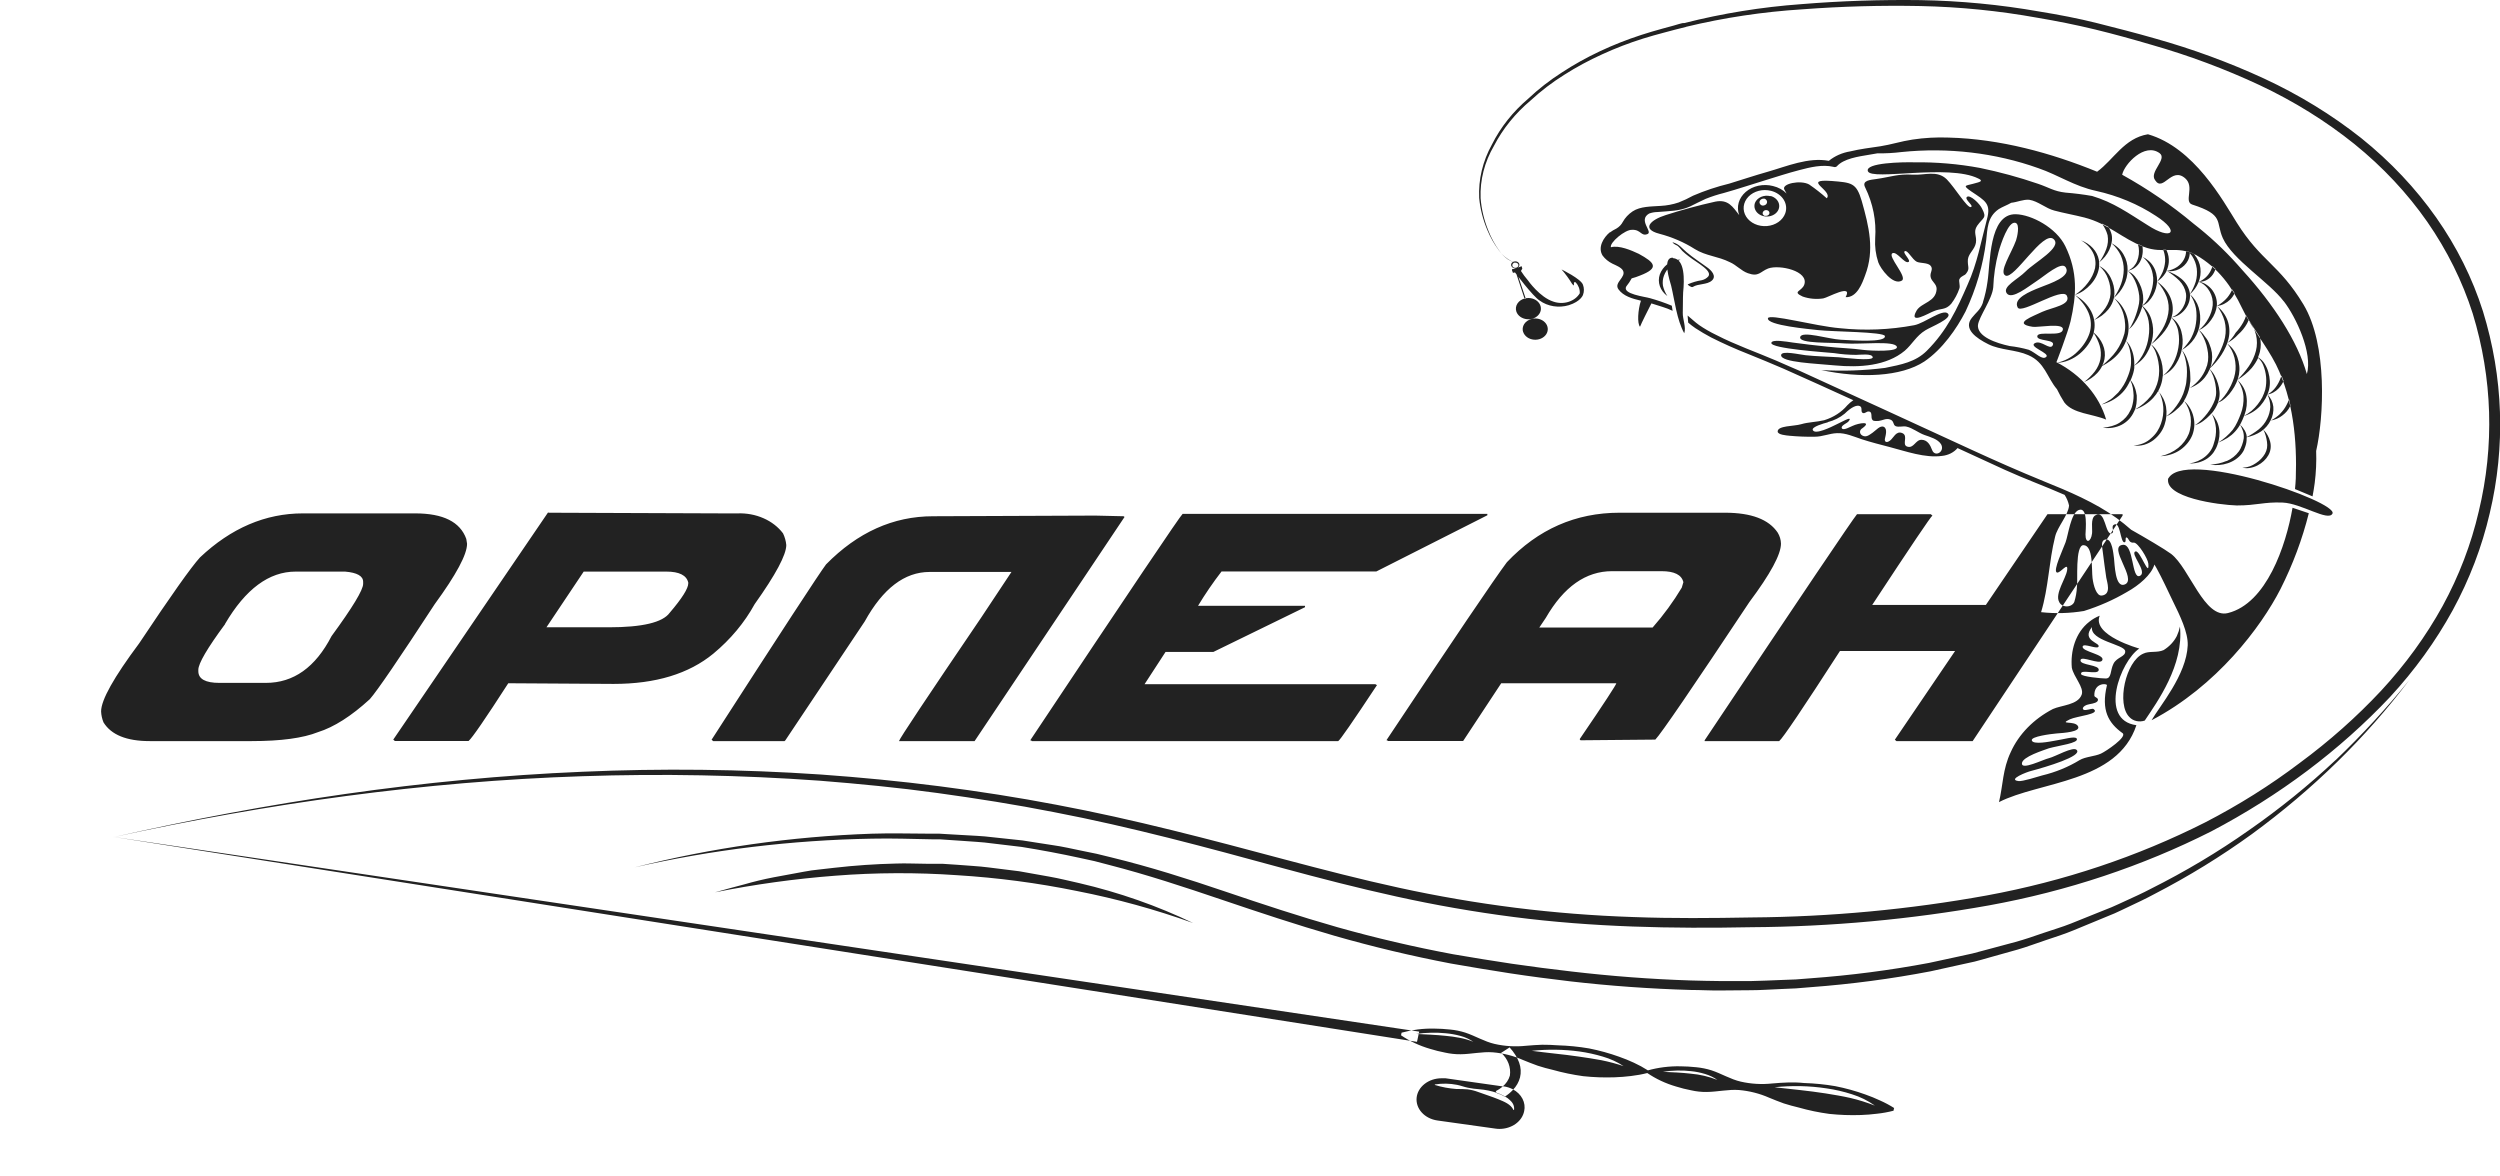 <svg width="136" height="64" viewBox="0 0 136 64" fill="none" xmlns="http://www.w3.org/2000/svg">
<g clip-path="url(#clip0_844_173)">
<path d="M82.961 16.233C83.09 16.202 83.228 16.205 83.356 16.24C83.484 16.276 83.597 16.342 83.68 16.432C83.764 16.522 83.814 16.631 83.824 16.745C83.835 16.859 83.805 16.973 83.739 17.072C83.673 17.172 83.574 17.253 83.454 17.305C83.334 17.357 83.199 17.377 83.065 17.364C82.931 17.351 82.805 17.304 82.702 17.23C82.6 17.156 82.525 17.057 82.489 16.948C82.44 16.8 82.463 16.642 82.551 16.508C82.639 16.374 82.787 16.275 82.961 16.233ZM82.862 18.062C82.899 18.172 82.974 18.27 83.077 18.345C83.179 18.419 83.306 18.465 83.44 18.478C83.573 18.491 83.709 18.471 83.829 18.418C83.949 18.366 84.048 18.285 84.114 18.185C84.179 18.085 84.208 17.971 84.197 17.857C84.186 17.743 84.136 17.634 84.052 17.545C83.968 17.455 83.855 17.388 83.727 17.353C83.598 17.318 83.461 17.316 83.331 17.348C83.243 17.369 83.162 17.404 83.09 17.453C83.019 17.501 82.96 17.561 82.916 17.628C82.873 17.696 82.845 17.771 82.836 17.848C82.827 17.924 82.836 18.002 82.862 18.076V18.062ZM82.941 16.266L83.003 16.253L82.528 14.838H82.469L82.941 16.266ZM82.22 14.479C82.241 14.523 82.28 14.559 82.331 14.581C82.381 14.601 82.439 14.606 82.493 14.593C82.547 14.579 82.593 14.55 82.623 14.509C82.652 14.469 82.663 14.42 82.653 14.373C82.647 14.347 82.635 14.322 82.617 14.3C82.599 14.278 82.576 14.259 82.549 14.245C82.522 14.231 82.492 14.222 82.461 14.218C82.43 14.215 82.398 14.217 82.368 14.224C82.337 14.231 82.309 14.244 82.285 14.261C82.261 14.278 82.241 14.3 82.227 14.324C82.213 14.348 82.206 14.374 82.204 14.401C82.203 14.427 82.208 14.454 82.22 14.479ZM82.276 14.465C82.264 14.429 82.269 14.39 82.29 14.357C82.312 14.324 82.348 14.3 82.39 14.29C82.433 14.28 82.478 14.285 82.517 14.303C82.555 14.321 82.584 14.351 82.597 14.387C82.603 14.405 82.605 14.425 82.602 14.443C82.599 14.462 82.592 14.48 82.581 14.497C82.57 14.513 82.556 14.528 82.538 14.54C82.52 14.551 82.5 14.56 82.479 14.565C82.457 14.57 82.435 14.572 82.413 14.569C82.391 14.567 82.369 14.561 82.35 14.552C82.33 14.543 82.313 14.53 82.299 14.515C82.285 14.5 82.275 14.483 82.269 14.465H82.276ZM82.738 14.743L82.813 14.615L82.777 14.482L82.413 14.615L82.253 14.646V14.707L82.305 14.843L82.417 14.821C82.417 14.821 83.38 16.116 83.76 16.353C83.975 16.509 84.234 16.614 84.512 16.658C84.79 16.702 85.077 16.683 85.343 16.603C85.999 16.397 86.113 16.047 86.113 16.047C86.181 15.866 86.181 15.672 86.113 15.491C86.008 15.171 84.947 14.657 84.947 14.657C85.167 14.908 85.362 15.175 85.53 15.455L85.622 15.535V15.357H85.717C85.872 15.528 85.951 15.74 85.939 15.955C85.812 16.171 85.593 16.337 85.327 16.421C85.061 16.505 84.767 16.5 84.504 16.408C83.763 16.172 83.131 15.266 83.131 15.266C82.978 15.089 82.84 14.903 82.718 14.71M10.878 30.325C10.393 30.858 9.29 32.416 7.571 34.998C6.19 36.849 5.5 38.083 5.5 38.701C5.508 38.904 5.552 39.106 5.631 39.298C6.051 39.977 6.888 40.316 8.145 40.316H13.693C15.282 40.316 16.485 40.152 17.297 39.829C18.171 39.555 19.112 38.956 20.119 38.033C20.521 37.578 21.697 35.857 23.645 32.871C24.823 31.259 25.41 30.162 25.408 29.58L25.366 29.318C25.036 28.392 24.11 27.928 22.587 27.928H16.478C14.438 27.928 12.571 28.727 10.878 30.325ZM12.244 33.938C13.356 32.043 14.635 31.095 16.082 31.095H18.772C19.428 31.15 19.755 31.337 19.755 31.651V31.762C19.755 32.092 19.182 33.04 18.035 34.606C17.161 36.301 15.97 37.149 14.463 37.149H11.936C11.173 37.149 10.789 36.935 10.789 36.513V36.438C10.789 36.095 11.274 35.266 12.244 33.952V33.938ZM29.813 27.878L21.394 40.235L21.482 40.31H25.49C25.68 40.154 26.4 39.107 27.65 37.169L33.382 37.205C35.664 37.205 37.472 36.656 38.805 35.559C39.74 34.784 40.501 33.871 41.053 32.865C42.2 31.253 42.774 30.181 42.774 29.649C42.754 29.431 42.694 29.217 42.597 29.015C42.334 28.666 41.968 28.382 41.534 28.192C41.101 28.001 40.617 27.91 40.129 27.928H39.29L29.855 27.892L29.813 27.878ZM36.252 31.095C36.95 31.095 37.347 31.295 37.442 31.692V31.731C37.442 32.013 37.104 32.549 36.429 33.338C36.047 33.862 34.944 34.125 33.119 34.125H29.727L31.753 31.095H36.252ZM50.757 28.084C48.594 28.084 46.654 28.957 44.937 30.703C44.569 31.19 42.494 34.369 38.71 40.241L38.798 40.316H42.679L42.721 40.277L47.04 33.808C48.032 32.012 49.209 31.114 50.57 31.114H55.023L53.385 33.583C50.42 37.949 48.927 40.193 48.905 40.316H53.018L61.175 28.123L61.129 28.084L59.585 28.048L50.757 28.084ZM56.046 40.277H56.089L56.134 40.316H72.798C72.881 40.286 73.587 39.267 74.915 37.258H74.87L74.827 37.222H62.263L63.406 35.465H66.008L70.993 33.032V32.957H65.173C65.559 32.316 65.986 31.692 66.451 31.089H74.87L80.912 28.031V27.956H64.334C64.218 28.041 61.455 32.146 56.046 40.271V40.277ZM81.974 30.586C81.282 31.513 79.097 34.741 75.42 40.271H75.463L75.505 40.31H79.595L81.666 37.169H87.929C87.929 37.236 87.273 38.248 85.943 40.196V40.235L85.985 40.271L90 40.235H90.049C90.35 39.929 92.056 37.436 95.165 32.754C96.311 31.22 96.885 30.16 96.885 29.574C96.88 29.366 96.82 29.162 96.708 28.976C96.223 28.253 95.267 27.892 93.841 27.892H88.102C85.717 27.892 83.674 28.79 81.974 30.586ZM84.091 33.613C85.068 31.919 86.269 31.072 87.696 31.072H90.386C91.085 31.072 91.481 31.27 91.576 31.67L91.488 31.968C91.033 32.728 90.502 33.455 89.901 34.139H83.737L84.091 33.613ZM92.733 40.285V40.316H96.787C96.979 40.166 98.081 38.532 100.093 35.415H106.356L103.079 40.241L103.167 40.316H107.313L115.469 28.048V27.973H111.383L108.03 32.91H101.847C103.957 29.7 105.049 28.079 105.124 28.048L105.035 27.973H101.021C100.761 28.286 97.998 32.386 92.733 40.271V40.285ZM82.115 56.984L81.666 57.273C81.846 57.438 81.981 57.634 82.063 57.848C82.144 58.062 82.17 58.288 82.138 58.511C82.072 58.745 81.929 58.958 81.725 59.125C81.617 59.215 81.497 59.294 81.368 59.361L81.437 59.47C81.506 59.492 81.574 59.517 81.64 59.545C81.716 59.579 81.789 59.617 81.859 59.659C82.024 59.554 82.172 59.432 82.299 59.294C82.491 59.097 82.624 58.864 82.689 58.613C82.82 58.082 82.623 57.535 82.115 56.97V56.984ZM102.01 12.964C101.982 13.404 102.038 13.845 102.178 14.27C102.295 14.607 102.98 15.549 103.459 15.266C103.787 15.068 102.653 13.926 102.951 13.775C103.187 13.656 103.606 14.362 103.823 14.251C103.983 14.168 103.465 13.739 103.623 13.664C103.78 13.589 104.019 14.115 104.278 14.243C104.471 14.323 104.822 14.287 104.996 14.426C105.215 14.64 104.973 14.801 105.025 15.065C105.078 15.329 105.353 15.432 105.353 15.719C105.32 16.436 104.53 16.455 104.265 16.892C103.783 17.726 104.966 17.009 105.179 16.936C105.579 16.756 105.835 16.884 106.146 16.525C106.342 16.267 106.492 15.986 106.592 15.691C106.644 15.546 106.546 15.299 106.592 15.185C106.7 14.99 106.88 15.007 106.965 14.871C107.182 14.593 107.021 14.507 107.054 14.104C107.1 13.767 107.431 13.57 107.49 13.203C107.549 12.836 107.323 12.625 107.562 12.274C107.889 11.818 108.096 11.871 107.83 11.363C107.709 11.085 107.175 10.576 107.005 10.709C106.834 10.843 107.411 11.201 107.214 11.265C107.018 11.329 106.359 10.223 105.904 9.756C105.379 9.241 104.711 9.542 104.055 9.503C103.256 9.45 102.83 9.631 102.089 9.736C101.761 9.784 101.266 9.809 101.463 10.192C101.892 11.069 102.079 12.017 102.01 12.964ZM90.619 11.699C91.498 11.417 92.394 11.174 93.303 10.971C94.017 10.826 94.257 11.249 94.614 11.702C94.532 11.484 94.521 11.251 94.584 11.028C94.646 10.806 94.78 10.602 94.969 10.439C95.158 10.276 95.397 10.16 95.658 10.104C95.92 10.048 96.194 10.053 96.452 10.12C96.742 10.188 97 10.33 97.19 10.529L97.069 10.312C96.895 9.998 97.94 9.775 98.415 10.034C98.755 10.267 99.076 10.518 99.376 10.787C99.746 10.376 97.966 9.728 99.638 9.845C100.722 9.934 100.985 9.936 101.276 10.926C101.67 12.316 101.991 13.606 101.46 14.985C101.312 15.391 101.024 16.2 100.401 16.166C100.827 15.393 99.418 16.2 99.186 16.233C98.809 16.291 98.422 16.256 98.068 16.133C97.462 15.855 98.016 15.855 98.15 15.491C98.419 14.74 96.796 14.379 96.184 14.607C95.751 14.779 95.679 15.077 95.086 14.863C94.722 14.735 94.463 14.418 94.103 14.262C93.447 13.934 92.808 13.928 92.199 13.55C91.617 13.18 90.964 12.898 90.269 12.716C89.269 12.458 89.784 11.96 90.619 11.699ZM96.344 10.381C96.125 10.325 95.891 10.325 95.673 10.382C95.454 10.439 95.26 10.549 95.115 10.699C94.97 10.85 94.881 11.033 94.859 11.226C94.837 11.419 94.883 11.614 94.991 11.785C95.099 11.956 95.264 12.096 95.466 12.187C95.668 12.278 95.898 12.316 96.125 12.297C96.353 12.278 96.569 12.202 96.745 12.079C96.922 11.955 97.052 11.79 97.118 11.604C97.162 11.481 97.176 11.351 97.161 11.223C97.146 11.095 97.102 10.97 97.03 10.857C96.958 10.743 96.86 10.643 96.743 10.561C96.625 10.48 96.49 10.418 96.344 10.381ZM96.315 10.659C96.442 10.693 96.555 10.757 96.639 10.845C96.723 10.933 96.775 11.04 96.787 11.152C96.8 11.265 96.773 11.378 96.71 11.478C96.646 11.578 96.55 11.659 96.432 11.712C96.314 11.765 96.18 11.787 96.048 11.776C95.915 11.765 95.789 11.72 95.686 11.649C95.583 11.577 95.508 11.48 95.469 11.372C95.43 11.264 95.431 11.148 95.469 11.04C95.526 10.897 95.646 10.779 95.804 10.71C95.962 10.642 96.145 10.628 96.315 10.673V10.659ZM96.026 11.738C96.073 11.748 96.122 11.742 96.164 11.722C96.206 11.702 96.237 11.669 96.251 11.63C96.265 11.591 96.261 11.549 96.239 11.513C96.217 11.476 96.18 11.448 96.135 11.435C96.111 11.428 96.086 11.426 96.062 11.428C96.037 11.43 96.013 11.436 95.992 11.446C95.97 11.456 95.951 11.469 95.936 11.485C95.92 11.502 95.909 11.52 95.902 11.54C95.892 11.561 95.887 11.584 95.888 11.606C95.888 11.628 95.895 11.65 95.907 11.67C95.919 11.69 95.936 11.708 95.956 11.722C95.977 11.736 96.001 11.746 96.026 11.752V11.738ZM95.856 11.182C95.912 11.191 95.97 11.181 96.019 11.156C96.068 11.131 96.104 11.091 96.121 11.045C96.137 10.999 96.133 10.949 96.109 10.905C96.085 10.861 96.043 10.826 95.99 10.806C95.934 10.798 95.876 10.807 95.827 10.832C95.778 10.857 95.742 10.897 95.726 10.943C95.709 10.99 95.713 11.04 95.737 11.084C95.761 11.128 95.803 11.163 95.856 11.182ZM107.87 16.444C107.985 16.079 108.068 15.708 108.119 15.332C108.279 14.362 108.178 11.621 109.659 11.654C110.505 11.674 111.858 12.38 112.353 13.392C113.038 14.801 112.966 16.047 112.638 17.478C112.494 18.087 111.838 19.797 111.868 19.702C113.221 20.4 114.194 21.523 114.575 22.827C113.831 22.51 112.769 22.51 112.3 21.893C112.152 21.66 112.018 21.421 111.901 21.176C111.35 20.528 111.245 19.708 110.337 19.319C109.666 19.018 108.83 19.055 108.168 18.727C107.506 18.399 106.788 17.893 107.267 17.292C107.493 17 107.726 16.87 107.87 16.466V16.444ZM107.601 17.662C107.532 18.315 108.601 18.668 109.325 18.824C109.68 18.864 110.03 18.933 110.37 19.03C110.757 19.194 111.101 19.616 111.317 19.413C111.534 19.21 110.308 18.857 110.705 18.663C111.049 18.49 111.514 19.066 111.665 18.793C111.861 18.44 110.777 18.585 110.829 18.282C110.881 17.979 112.196 18.36 112.222 17.912C112.245 17.551 110.878 17.82 110.583 17.779C109.417 17.604 110.642 17.192 111.098 16.964C111.632 16.722 112.684 16.594 112.438 16.091C112.192 15.588 109.97 17.109 109.764 16.731C109.495 16.233 110.419 15.858 110.983 15.635C111.547 15.413 112.687 15.043 112.376 14.543C112.153 14.184 111.219 15.018 110.786 15.296C110.354 15.574 109.443 16.328 109.171 15.961C108.899 15.594 109.78 15.193 110.197 14.765C110.665 14.284 112.215 13.45 111.717 13.008C111.15 12.502 109.567 15.232 109.095 14.99C108.725 14.796 109.423 13.773 109.672 13.078C109.725 12.933 109.902 12.205 109.646 12.124C109.259 11.999 108.84 13.275 108.719 13.717C108.552 14.345 108.457 14.984 108.433 15.627C108.378 16.272 107.647 17.242 107.601 17.684V17.662ZM91.009 14.02C90.4 13.981 90.845 15.307 90.911 15.544C91.104 16.353 91.216 17.392 91.622 18.129C91.737 17.809 91.53 17.348 91.543 17.017C91.556 16.686 91.543 16.289 91.563 15.905C91.632 15.216 91.665 14.087 91.009 14.042V14.02ZM104.14 17.69C102.81 17.942 101.439 17.997 100.087 17.854C98.756 17.745 96.207 17.039 96.174 17.317C96.128 17.701 98.422 17.901 98.9 17.957C99.687 18.048 102.505 18.048 102.538 18.282C102.604 18.657 100.719 18.51 100.142 18.482C99.487 18.451 98.006 17.971 97.93 18.34C97.855 18.71 99.641 18.618 100.375 18.685C101.191 18.746 103.082 18.515 103.19 18.866C103.272 19.144 101.853 19.091 101.368 19.035C100.732 18.944 100.057 18.935 99.402 18.857C98.782 18.793 98.147 18.721 97.527 18.635C97.2 18.588 96.387 18.44 96.361 18.654C96.325 18.966 99.31 19.163 99.779 19.21C100.172 19.272 100.571 19.304 100.972 19.305C101.168 19.305 101.856 19.21 101.876 19.436C101.896 19.661 100.277 19.458 100.031 19.436C99.428 19.397 98.819 19.388 98.225 19.324C97.898 19.291 96.895 19.046 96.892 19.324C96.892 19.722 98.815 19.777 99.841 19.88C101.152 20.003 102.623 19.911 103.619 19.08C104.023 18.732 104.245 18.268 104.743 17.968C105.035 17.781 106.241 17.32 105.963 17.053C105.684 16.786 104.707 17.576 104.14 17.69ZM117.96 25.982C117.655 27.072 120.726 27.47 121.679 27.497C122.79 27.497 123.141 27.3 124.167 27.339C125.193 27.378 126.661 28.392 126.887 27.939C127.214 27.289 118.648 24.326 117.93 26.088L117.96 25.982ZM116.593 35.559C115.633 35.979 115.125 38.309 115.843 39.012C115.938 39.116 116.072 39.191 116.222 39.225C116.372 39.258 116.532 39.249 116.675 39.198C117.354 38.181 118.809 36.182 118.589 34.086C118.553 34.262 118.496 34.434 118.419 34.6C118.265 34.905 118.017 35.169 117.701 35.365C117.341 35.526 116.921 35.398 116.593 35.559ZM109.384 40.916C109.822 39.941 110.629 39.116 111.678 38.57C112.146 38.359 113.041 38.353 113.244 37.789C113.385 37.397 112.808 36.824 112.707 36.324C112.628 35.451 112.884 34.425 113.66 33.822C113.827 33.688 114.017 33.577 114.224 33.494C113.785 34.567 116.377 35.281 116.377 35.281C115.351 35.965 114.149 39.173 116.22 39.451C115.191 42.581 110.94 42.509 108.745 43.635C108.968 42.704 108.941 41.845 109.384 40.916ZM115.61 35.417C115.568 35.053 113.683 34.861 113.805 34.111C113.192 34.87 114.306 34.967 114.155 35.187C114.06 35.326 113.366 34.981 113.3 35.159C113.195 35.454 114.594 35.601 114.349 35.94C114.185 36.163 113.244 35.662 113.182 35.901C113.1 36.207 114.273 36.143 114.165 36.474C114.073 36.727 113.152 36.374 113.211 36.671C113.238 36.813 114.342 36.91 114.552 36.91C114.88 36.91 114.788 36.471 114.975 36.104C115.161 35.737 115.646 35.729 115.61 35.417ZM109.807 42.49C110.023 42.52 110.839 42.256 111.094 42.184C111.825 42.009 112.514 41.726 113.13 41.35C113.457 41.158 113.939 41.155 114.29 40.997C114.565 40.872 115.732 40.088 115.469 39.885C114.696 39.329 114.293 38.639 114.617 37.28C114.644 37.174 113.913 37.122 113.932 37.836C113.932 37.944 114.145 37.944 114.129 38.081C114.113 38.217 113.9 38.267 113.66 38.309C113.238 38.386 113.221 38.656 113.464 38.626C113.706 38.595 113.828 38.528 113.893 38.575C114.283 38.853 112.989 38.948 112.599 39.132C111.963 39.44 112.864 39.187 113.041 39.501C113.218 39.815 112.261 39.871 111.871 39.901C111.543 39.929 110.501 40.066 110.528 40.266C110.564 40.544 111.583 40.327 111.74 40.302C112.251 40.227 112.884 40.024 112.976 40.179C113.113 40.424 111.992 40.558 111.465 40.705C111.16 40.819 110.023 41.166 109.993 41.52C109.947 41.923 111.147 41.316 111.471 41.242C111.796 41.166 112.782 40.588 112.972 40.797C113.3 41.133 111.298 41.725 110.501 41.937C110.285 41.984 109.177 42.412 109.807 42.49ZM91.032 13.186C90.891 13.147 91.13 13.32 91.189 13.336C91.307 13.37 91.442 13.573 91.517 13.65C91.621 13.748 91.73 13.841 91.845 13.928C92.114 14.143 92.428 14.318 92.69 14.534C92.821 14.64 93.067 14.865 92.933 15.035C92.846 15.136 92.721 15.21 92.579 15.243C92.312 15.285 92.055 15.361 91.815 15.469C91.786 15.485 92.015 15.658 92.087 15.61C92.382 15.421 92.864 15.502 93.129 15.26C93.395 15.018 93.097 14.704 92.874 14.548C92.5 14.27 92.1 14.02 91.743 13.714C91.507 13.517 91.347 13.278 91.013 13.186H91.032ZM92.412 17.67C92.713 17.878 93.034 18.064 93.372 18.226C94.411 18.763 95.538 19.152 96.62 19.616C97.049 19.802 97.472 19.994 97.898 20.172C101.026 21.601 104.147 23.034 107.26 24.47C108.548 25.062 109.836 25.632 111.157 26.171C112.536 26.727 113.972 27.333 115.145 28.184C115.417 28.381 115.682 28.596 115.935 28.818C116.629 29.207 117.776 29.883 118.111 30.133C119.117 30.914 119.913 33.68 121.204 33.349C123.295 32.824 124.354 29.699 124.714 27.622L125.599 27.92C125.245 29.334 124.729 30.714 124.059 32.043C122.997 34.119 120.585 37.325 117.046 39.181C117.482 38.414 118.943 36.721 119.012 35.106C119.038 34.403 118.586 33.48 118.199 32.693C117.93 32.137 117.616 31.448 117.318 30.911C117.283 30.844 117.243 30.778 117.2 30.711C117.039 31.267 116.357 31.845 115.712 32.201C114.985 32.63 114.196 32.978 113.366 33.238C112.598 33.366 111.811 33.388 111.035 33.302C111.445 31.954 111.455 30.567 111.796 29.201C111.917 28.662 112.517 28.028 112.556 27.5C112.513 27.298 112.432 27.103 112.317 26.922C111.245 26.449 110.131 26.046 109.066 25.56C108.204 25.168 107.349 24.77 106.49 24.375C106.392 24.492 106.266 24.59 106.12 24.664C105.975 24.737 105.813 24.784 105.645 24.801C104.724 24.929 103.678 24.548 102.8 24.32C102.305 24.192 101.794 24.061 101.293 23.9C100.86 23.758 100.398 23.541 99.926 23.564C99.51 23.58 99.146 23.758 98.72 23.758C98.266 23.766 97.812 23.748 97.36 23.706C97.16 23.686 96.705 23.65 96.705 23.472C96.705 23.149 97.593 23.194 97.983 23.077C98.373 22.96 98.825 22.96 99.235 22.86C99.741 22.704 100.18 22.421 100.493 22.049C100.59 21.946 100.7 21.853 100.821 21.771C99.559 21.195 98.291 20.62 97.019 20.055C96.387 19.777 95.738 19.519 95.096 19.255C94.406 18.984 93.733 18.684 93.08 18.354C92.785 18.198 92.5 18.029 92.228 17.851C92.091 17.758 91.961 17.657 91.838 17.551L91.805 17.164C92.015 17.331 92.199 17.52 92.415 17.67H92.412ZM111.888 31.142C112.064 31.228 112.527 30.505 112.451 31.022C112.389 31.462 111.77 32.301 112.019 32.746C112.05 32.817 112.106 32.878 112.18 32.922C112.253 32.965 112.34 32.988 112.43 32.988C112.519 32.988 112.607 32.965 112.68 32.922C112.754 32.878 112.81 32.817 112.841 32.746C112.924 32.48 112.973 32.207 112.985 31.931C113.044 31.653 112.871 29.641 113.346 29.657C113.883 29.677 113.775 30.975 113.834 31.451C113.883 31.845 114.044 32.44 114.342 32.398C114.873 32.326 114.621 31.673 114.581 31.425C114.503 30.911 114.47 30.63 114.388 29.994C114.352 29.716 114.267 29.385 114.558 29.346C114.906 29.302 114.968 30.136 115.001 30.366C115.04 30.661 115.053 32.012 115.587 31.795C116.292 31.517 114.627 29.724 115.486 29.638C116.092 29.577 115.951 31.542 116.407 31.328C116.862 31.114 115.823 30.08 116.181 29.997C116.426 29.941 116.941 31.498 116.869 30.658C116.849 30.4 116.308 29.513 116.082 29.518C116.037 29.526 115.99 29.523 115.948 29.507C115.906 29.492 115.87 29.465 115.846 29.432C115.774 29.313 115.725 29.221 115.663 29.24C115.6 29.26 115.682 29.491 115.571 29.502C115.335 29.521 115.355 28.279 114.978 28.559C114.834 28.665 115.05 28.943 114.889 29.01C114.503 29.168 114.562 27.653 113.968 28.045C113.719 28.215 113.837 28.773 113.808 29.015C113.749 29.505 113.447 29.588 113.451 29.079C113.451 28.86 113.611 27.522 113.071 27.75C112.654 27.925 112.513 29.093 112.369 29.496C112.225 29.899 111.678 31.028 111.888 31.142ZM99.435 22.974C99.205 23.03 98.543 23.222 98.615 23.394C98.733 23.672 99.625 23.227 99.897 23.091C100.047 23.036 100.88 22.535 100.552 22.933C100.48 23.024 100.119 23.152 100.198 23.3C100.277 23.447 100.677 23.202 100.785 23.166C101.112 23.011 101.873 22.888 101.312 23.297C101.273 23.318 101.241 23.348 101.218 23.382C101.196 23.417 101.184 23.456 101.184 23.496C101.184 23.535 101.196 23.574 101.218 23.609C101.241 23.644 101.273 23.673 101.312 23.694C101.525 23.814 101.699 23.653 101.869 23.539C102.04 23.425 102.282 23.116 102.486 23.225C102.689 23.333 102.574 23.706 102.545 23.839C102.495 24.034 102.617 24.117 102.813 23.972C103.01 23.828 103.141 23.416 103.485 23.561C103.829 23.706 103.446 24.184 103.744 24.292C104.108 24.423 104.199 23.922 104.527 23.925C104.855 23.928 105.002 24.203 105.107 24.481C105.261 24.895 105.822 24.573 105.592 24.164C105.415 23.886 105.025 23.781 104.694 23.664C104.363 23.547 104.039 23.277 103.711 23.208C103.541 23.163 103.285 23.255 103.125 23.183C102.964 23.111 103.052 22.905 102.826 22.822C102.6 22.738 102.417 22.874 102.2 22.899C102.128 22.899 101.932 22.924 101.873 22.858C101.732 22.727 101.912 22.38 101.634 22.385C101.542 22.385 101.44 22.51 101.342 22.468C101.194 22.413 101.342 22.171 101.178 22.093C101.014 22.015 100.726 22.135 100.349 22.505C100.091 22.718 99.776 22.875 99.431 22.963L99.435 22.974ZM90.465 15.546C90.435 15.36 90.454 15.17 90.521 14.99C90.591 14.806 90.703 14.636 90.849 14.487C90.923 14.411 91.007 14.341 91.098 14.279C91.197 14.214 91.307 14.163 91.425 14.129C91.291 14.12 91.156 14.139 91.032 14.184C90.913 14.233 90.803 14.296 90.704 14.37C90.513 14.523 90.372 14.714 90.295 14.926C90.223 15.136 90.224 15.358 90.296 15.567C90.369 15.775 90.51 15.962 90.704 16.105C90.588 15.927 90.507 15.735 90.462 15.535L90.465 15.546ZM87.581 12.644C87.689 12.565 87.805 12.495 87.929 12.436C88.083 12.345 88.204 12.22 88.279 12.074C88.403 11.85 88.585 11.653 88.814 11.499C89.233 11.221 89.833 11.237 90.334 11.201C90.671 11.184 91.003 11.121 91.317 11.015C91.59 10.909 91.853 10.785 92.104 10.645C92.733 10.374 93.392 10.155 94.07 9.989C94.768 9.775 95.46 9.544 96.164 9.344C97.196 9.05 98.37 8.541 99.49 8.749C99.811 8.486 100.215 8.307 100.654 8.235C101.194 8.104 101.751 8.038 102.292 7.957C102.833 7.876 103.449 7.679 104.039 7.593C104.688 7.495 105.347 7.459 106.005 7.484C108.804 7.557 111.576 8.318 114.083 9.342C114.988 8.68 115.558 7.515 116.849 7.304C119.359 8.029 120.932 10.918 121.679 12.11C123.017 14.24 123.973 14.357 125.304 16.558C126.634 18.76 126.412 22.741 125.999 24.531C126.02 25.114 125.994 25.697 125.92 26.277C125.887 26.522 125.848 26.764 125.802 27.003L124.848 26.605C124.868 26.399 124.884 26.207 124.891 26.032C124.963 23.967 124.757 21.732 123.816 19.833C123.259 18.741 122.469 17.826 121.961 16.747C121.421 15.61 120.677 14.568 119.471 13.876C118.389 13.32 117.695 13.845 116.616 13.425C115.437 12.978 114.719 12.177 113.388 11.832C112.877 11.702 112.248 11.588 111.75 11.454C111.288 11.335 110.872 10.943 110.393 10.868C110.065 10.84 109.757 10.993 109.41 11.032C109.204 11.154 108.941 11.246 108.735 11.374C108.096 11.81 108.125 12.45 108.047 13.092C107.883 14.413 107.506 15.708 106.926 16.942C106.438 17.89 105.664 19.002 104.684 19.666C103.413 20.5 101.224 20.589 99.077 20.131C100.236 20.199 101.4 20.16 102.548 20.014C103.433 19.833 104.209 19.691 104.819 19.082C105.913 17.987 106.457 16.82 107.037 15.485C107.565 14.326 107.765 13.145 108.089 11.932C108.322 11.076 108.004 10.929 107.25 10.423C106.713 10.059 106.952 10.109 107.329 10C107.529 9.942 107.745 9.903 107.758 9.839C107.772 9.775 107.673 9.736 107.614 9.708C106.005 8.908 101.817 9.842 101.614 9.316C101.434 8.849 103.528 8.813 104.137 8.83C105.339 8.815 106.539 8.918 107.713 9.136C108.788 9.358 109.843 9.646 110.868 9.998C111.465 10.198 111.727 10.409 112.373 10.479C112.857 10.517 113.338 10.578 113.814 10.662C114.975 11.009 115.781 11.593 116.823 12.244C118.134 13.103 118.645 12.619 117.282 11.746C116.316 11.11 115.208 10.646 114.024 10.384C112.835 10.126 111.986 9.528 110.891 9.15C108.541 8.312 105.973 8.01 103.442 8.271C103.009 8.325 102.57 8.349 102.132 8.341L101.676 8.419C101.103 8.516 100.293 8.624 99.92 9.052C99.896 9.071 99.867 9.083 99.836 9.088C99.804 9.092 99.772 9.089 99.743 9.077C99.136 8.933 98.458 9.102 97.878 9.255C97.249 9.419 96.633 9.62 96.013 9.811C95.269 10.037 94.532 10.287 93.778 10.498C93.441 10.582 93.113 10.688 92.795 10.815C92.504 10.943 92.228 11.093 91.937 11.232C91.357 11.496 90.799 11.476 90.157 11.535C90.003 11.537 89.852 11.565 89.711 11.618C89.095 11.974 89.921 12.602 89.629 12.73C89.272 12.88 89.272 12.483 88.791 12.502C88.407 12.475 87.545 13.211 87.634 13.45C88.079 13.328 88.751 13.62 89.151 13.809C90.023 14.287 90.288 14.579 89.21 14.993C89.066 15.053 88.917 15.103 88.764 15.143C88.681 15.296 88.582 15.443 88.469 15.582C88.23 15.999 89.492 16.139 89.764 16.222C90.169 16.335 90.564 16.471 90.947 16.631L90.99 16.909C90.816 16.825 90.633 16.755 90.445 16.697C90.242 16.631 90.039 16.564 89.836 16.505C89.666 16.836 89.282 17.598 89.217 17.776C89.056 17.604 89.102 16.856 89.266 16.358C88.794 16.247 88.312 16.111 88.043 15.738C87.775 15.366 88.496 15.074 88.283 14.707C88.191 14.546 87.896 14.429 87.725 14.348C87.504 14.241 87.317 14.088 87.181 13.903C86.906 13.461 87.224 12.925 87.578 12.633L87.581 12.644ZM124.239 16.397C123.443 15.341 121.457 14.137 120.922 12.956C120.519 12.052 121.018 11.693 119.261 11.129C118.779 10.973 119.408 10.17 118.878 9.703C118.124 9.036 117.675 10.481 117.239 9.803C116.895 9.358 117.924 8.655 117.482 8.332C116.669 7.737 115.558 8.938 115.446 9.506C116.838 10.278 118.134 11.166 119.317 12.158C120.191 12.837 120.991 13.581 121.709 14.382C121.811 14.493 121.909 14.604 122.007 14.718C123.688 16.564 124.98 18.549 125.494 20.35C125.818 19.213 124.921 17.276 124.236 16.386L124.239 16.397ZM113.972 14.587C113.903 14.872 113.771 15.143 113.582 15.385C113.391 15.639 113.151 15.863 112.871 16.047C113.045 15.99 113.207 15.91 113.352 15.81C113.494 15.711 113.621 15.598 113.733 15.474C113.964 15.223 114.117 14.927 114.178 14.612C114.201 14.454 114.201 14.295 114.178 14.137C114.134 13.905 114.022 13.685 113.852 13.499C113.682 13.313 113.459 13.166 113.205 13.072C113.494 13.24 113.722 13.474 113.86 13.748C113.926 13.881 113.968 14.021 113.985 14.165C114.003 14.306 113.998 14.447 113.972 14.587ZM117.344 15.318C117.575 15.568 117.752 15.851 117.868 16.152C117.976 16.443 118.006 16.751 117.953 17.053C117.901 17.357 117.79 17.652 117.626 17.926C117.448 18.205 117.248 18.474 117.026 18.729C117.316 18.518 117.566 18.27 117.77 17.995C117.978 17.716 118.116 17.404 118.176 17.078C118.232 16.749 118.183 16.413 118.035 16.105C117.886 15.798 117.648 15.527 117.344 15.318ZM114.821 21.729C114.663 21.831 114.498 21.924 114.326 22.007C114.723 21.903 115.081 21.711 115.361 21.451C115.503 21.321 115.623 21.175 115.718 21.017C115.783 20.91 115.84 20.799 115.889 20.686C115.954 20.819 116 20.957 116.026 21.098C116.053 21.24 116.059 21.376 116.069 21.523C116.067 21.732 116.035 21.939 115.974 22.14C115.952 22.207 115.924 22.272 115.889 22.335C115.773 22.593 115.576 22.818 115.319 22.985C115.255 23.027 115.187 23.065 115.115 23.097C115.042 23.128 114.967 23.155 114.889 23.177C114.729 23.224 114.563 23.254 114.395 23.269C114.747 23.323 115.111 23.265 115.417 23.108C115.571 23.026 115.708 22.923 115.82 22.802C115.93 22.681 116.02 22.547 116.085 22.404C116.121 22.335 116.151 22.264 116.174 22.191C116.215 22.043 116.237 21.892 116.24 21.74C116.24 21.665 116.24 21.59 116.24 21.515C116.23 21.441 116.216 21.368 116.197 21.295C116.182 21.223 116.16 21.151 116.131 21.081C116.082 20.94 116.006 20.807 115.905 20.686C115.928 20.637 115.948 20.584 115.968 20.534C115.987 20.484 115.997 20.45 116.013 20.409L116.053 20.281C116.077 20.195 116.094 20.107 116.105 20.019C116.105 19.93 116.105 19.844 116.105 19.755C116.105 19.668 116.099 19.581 116.085 19.494C116.065 19.32 116.018 19.149 115.948 18.985C115.884 18.82 115.785 18.667 115.656 18.532C115.748 18.682 115.816 18.842 115.856 19.007C115.898 19.17 115.922 19.336 115.928 19.502C115.928 19.586 115.928 19.669 115.928 19.752C115.928 19.836 115.912 19.916 115.899 19.997C115.886 20.078 115.863 20.158 115.84 20.239L115.8 20.356C115.784 20.397 115.771 20.436 115.755 20.475C115.639 20.792 115.462 21.09 115.23 21.357C115.17 21.421 115.106 21.482 115.037 21.54C114.969 21.612 114.897 21.675 114.821 21.729ZM120.598 16.617C120.617 16.335 120.537 16.054 120.369 15.81C120.283 15.689 120.172 15.581 120.041 15.493C119.918 15.404 119.766 15.347 119.605 15.329C119.746 15.379 119.872 15.456 119.972 15.555C120.072 15.65 120.153 15.758 120.215 15.874C120.338 16.103 120.392 16.355 120.372 16.605C120.344 16.858 120.263 17.103 120.133 17.331C120.103 17.39 120.067 17.448 120.031 17.503C119.995 17.559 119.952 17.615 119.91 17.668C119.867 17.722 119.82 17.774 119.769 17.823C119.719 17.873 119.662 17.917 119.599 17.954C119.675 17.934 119.747 17.903 119.812 17.862C119.876 17.82 119.938 17.775 119.995 17.726C120.052 17.677 120.104 17.625 120.152 17.57C120.198 17.517 120.244 17.459 120.287 17.401C120.461 17.163 120.567 16.895 120.598 16.617ZM119.133 16.005C119.298 16.242 119.41 16.503 119.461 16.775C119.502 17.044 119.502 17.316 119.461 17.584C119.425 17.85 119.342 18.109 119.215 18.354C119.185 18.416 119.15 18.477 119.11 18.535C119.071 18.594 119.028 18.652 118.982 18.71C118.893 18.825 118.796 18.936 118.691 19.041C118.971 18.882 119.203 18.669 119.369 18.421C119.54 18.165 119.644 17.88 119.674 17.587C119.713 17.3 119.691 17.01 119.608 16.731C119.526 16.458 119.363 16.208 119.133 16.005ZM116.99 21.565C116.763 21.844 116.478 22.085 116.148 22.277C116.534 22.143 116.873 21.927 117.131 21.648C117.244 21.525 117.341 21.392 117.419 21.251C117.722 21.815 117.771 22.454 117.557 23.047C117.507 23.192 117.439 23.333 117.354 23.466C117.265 23.602 117.155 23.726 117.026 23.836C116.905 23.951 116.759 24.046 116.597 24.114C116.43 24.182 116.25 24.223 116.066 24.234C116.257 24.261 116.452 24.248 116.636 24.198C116.824 24.143 116.996 24.057 117.144 23.945C117.434 23.72 117.644 23.431 117.75 23.111C117.858 22.793 117.885 22.459 117.832 22.132C117.775 21.819 117.628 21.522 117.406 21.267C117.406 21.248 117.432 21.226 117.439 21.209C117.523 21.045 117.584 20.874 117.619 20.698C117.636 20.613 117.648 20.528 117.655 20.442C117.963 20.288 118.213 20.064 118.376 19.794C118.547 19.527 118.658 19.236 118.704 18.935C118.76 18.634 118.746 18.326 118.665 18.029C118.626 17.879 118.56 17.735 118.468 17.604C118.379 17.471 118.257 17.357 118.111 17.27C118.327 17.494 118.463 17.766 118.504 18.054C118.553 18.337 118.553 18.624 118.504 18.907C118.457 19.195 118.365 19.475 118.229 19.741C118.097 20.007 117.903 20.247 117.658 20.447C117.658 20.358 117.658 20.267 117.658 20.169C117.651 19.993 117.623 19.818 117.577 19.647C117.53 19.476 117.462 19.31 117.373 19.152C117.33 19.072 117.278 18.996 117.219 18.924C117.16 18.851 117.088 18.785 117.006 18.729C117.125 18.867 117.217 19.02 117.278 19.183C117.339 19.343 117.384 19.508 117.413 19.675C117.443 19.839 117.458 20.006 117.459 20.172C117.458 20.339 117.44 20.506 117.406 20.67C117.372 20.829 117.32 20.984 117.249 21.134C117.182 21.288 117.095 21.436 116.99 21.573V21.565ZM119.939 18.299C119.853 18.166 119.743 18.047 119.612 17.945C119.717 18.072 119.804 18.21 119.871 18.354C119.935 18.491 119.989 18.631 120.031 18.774C120.051 18.843 120.067 18.916 120.08 18.988C120.093 19.06 120.106 19.13 120.116 19.202C120.131 19.345 120.131 19.489 120.116 19.633C120.107 19.702 120.093 19.771 120.074 19.839C120.074 19.878 120.051 19.911 120.038 19.944C120.025 19.978 120.015 20.014 120.002 20.047C119.842 20.465 119.54 20.834 119.133 21.106C119.467 20.982 119.752 20.778 119.952 20.52C120.053 20.39 120.136 20.251 120.198 20.105C120.215 20.069 120.228 20.033 120.244 19.994C120.261 19.955 120.267 19.919 120.28 19.883C120.302 19.806 120.317 19.728 120.326 19.65C120.347 19.494 120.347 19.338 120.326 19.183C120.313 19.107 120.297 19.032 120.277 18.957C120.254 18.882 120.228 18.807 120.198 18.735C120.172 18.662 120.139 18.59 120.1 18.521C120.054 18.447 120.003 18.375 119.946 18.307L119.939 18.299ZM118.691 19.035C118.775 19.185 118.838 19.343 118.878 19.505C118.919 19.664 118.948 19.826 118.963 19.989C118.974 20.151 118.974 20.313 118.963 20.475C118.96 20.557 118.952 20.639 118.94 20.72C118.94 20.8 118.92 20.878 118.904 20.959C118.888 21.039 118.867 21.117 118.842 21.195C118.819 21.276 118.796 21.351 118.766 21.426C118.704 21.579 118.629 21.728 118.54 21.871C118.451 22.015 118.35 22.153 118.239 22.285C118.18 22.349 118.121 22.416 118.055 22.477C117.992 22.539 117.921 22.595 117.842 22.644C117.935 22.613 118.023 22.571 118.101 22.518C118.181 22.466 118.256 22.41 118.327 22.349C118.471 22.234 118.601 22.106 118.714 21.968C118.75 21.918 118.786 21.865 118.819 21.812C118.917 21.947 118.996 22.09 119.055 22.241C119.111 22.389 119.151 22.541 119.173 22.696C119.191 22.85 119.191 23.004 119.173 23.158C119.164 23.234 119.151 23.311 119.133 23.386C119.118 23.46 119.096 23.534 119.068 23.605C118.95 23.894 118.753 24.155 118.494 24.367C118.223 24.583 117.893 24.738 117.534 24.817C117.928 24.804 118.306 24.682 118.612 24.47C118.915 24.255 119.142 23.973 119.268 23.655C119.386 23.336 119.405 22.996 119.323 22.669C119.286 22.506 119.223 22.349 119.136 22.202C119.055 22.055 118.944 21.922 118.809 21.807C118.963 21.555 119.067 21.284 119.117 21.003C119.117 20.917 119.143 20.834 119.153 20.748C119.163 20.662 119.153 20.578 119.153 20.492C119.154 20.323 119.139 20.153 119.107 19.986C119.091 19.903 119.07 19.82 119.045 19.738C119.021 19.656 118.993 19.574 118.96 19.494C118.899 19.333 118.811 19.182 118.697 19.044L118.691 19.035ZM121.122 25.076C120.845 25.195 120.541 25.261 120.231 25.271C120.551 25.329 120.884 25.305 121.188 25.201C121.504 25.098 121.772 24.912 121.955 24.67C122.001 24.609 122.04 24.545 122.073 24.478C122.102 24.413 122.127 24.346 122.148 24.278C122.196 24.143 122.219 24.002 122.217 23.861C122.217 23.839 122.217 23.814 122.217 23.789C122.499 23.731 122.763 23.624 122.994 23.475C123.112 23.395 123.217 23.301 123.305 23.197C123.393 23.093 123.467 22.981 123.524 22.863C123.641 22.631 123.691 22.378 123.669 22.127C123.654 22.002 123.619 21.879 123.564 21.762C123.506 21.649 123.432 21.542 123.341 21.445C123.449 21.663 123.505 21.896 123.505 22.132C123.494 22.361 123.433 22.586 123.325 22.797C123.222 23.005 123.072 23.194 122.882 23.352C122.681 23.512 122.461 23.653 122.227 23.775C122.222 23.728 122.215 23.682 122.204 23.636C122.185 23.567 122.158 23.5 122.125 23.436C122.055 23.312 121.966 23.197 121.86 23.094C121.924 23.215 121.979 23.339 122.024 23.466C122.059 23.59 122.072 23.718 122.06 23.845C122.042 23.971 122.011 24.096 121.965 24.217C121.942 24.278 121.915 24.339 121.889 24.395C121.861 24.453 121.827 24.509 121.788 24.562C121.628 24.783 121.4 24.964 121.129 25.084L121.122 25.076ZM112.871 16.047C113.203 16.317 113.458 16.649 113.615 17.017C113.764 17.374 113.784 17.762 113.67 18.129C113.608 18.312 113.521 18.488 113.411 18.654C113.302 18.823 113.171 18.98 113.021 19.124C112.724 19.429 112.32 19.646 111.868 19.744C112.109 19.735 112.346 19.683 112.563 19.591C112.777 19.5 112.972 19.381 113.143 19.238C113.487 18.947 113.739 18.588 113.877 18.193L113.896 18.115C114.041 18.333 114.152 18.567 114.224 18.81C114.293 19.047 114.306 19.294 114.263 19.536C114.215 19.776 114.11 20.006 113.955 20.211C113.791 20.422 113.596 20.614 113.375 20.784C113.653 20.668 113.897 20.5 114.09 20.294C114.198 20.178 114.287 20.05 114.355 19.914C114.53 19.822 114.695 19.717 114.85 19.602C115.014 19.48 115.159 19.341 115.283 19.188C115.343 19.114 115.399 19.037 115.45 18.957C115.501 18.877 115.545 18.795 115.584 18.71C115.625 18.627 115.66 18.541 115.689 18.454C115.72 18.363 115.745 18.27 115.764 18.176C115.829 17.816 115.795 17.448 115.666 17.1C115.603 16.929 115.515 16.764 115.404 16.611C115.295 16.458 115.156 16.322 114.994 16.208C115.228 16.01 115.412 15.775 115.538 15.516C115.671 15.252 115.74 14.969 115.741 14.682C115.749 14.393 115.673 14.107 115.522 13.848C115.379 13.592 115.151 13.378 114.866 13.231C115.087 13.424 115.259 13.653 115.374 13.903C115.482 14.151 115.535 14.413 115.532 14.676C115.526 14.941 115.477 15.204 115.384 15.457C115.287 15.714 115.158 15.961 114.997 16.194C115.011 16.126 115.02 16.057 115.024 15.988C115.029 15.84 115.015 15.692 114.981 15.546C114.948 15.402 114.897 15.262 114.83 15.127C114.765 14.991 114.679 14.863 114.575 14.746C114.47 14.634 114.342 14.54 114.198 14.468C114.429 14.667 114.597 14.913 114.686 15.182C114.784 15.444 114.827 15.717 114.814 15.991C114.809 16.057 114.799 16.123 114.784 16.189C114.768 16.253 114.748 16.319 114.725 16.383C114.677 16.512 114.613 16.635 114.535 16.753C114.369 16.994 114.164 17.215 113.926 17.409C114.077 17.342 114.217 17.259 114.345 17.164C114.474 17.066 114.589 16.956 114.689 16.836C114.843 16.648 114.948 16.433 114.997 16.208C115.26 16.476 115.442 16.793 115.528 17.134C115.574 17.3 115.6 17.469 115.607 17.64C115.617 17.809 115.604 17.979 115.568 18.146C115.521 18.311 115.463 18.473 115.394 18.632C115.358 18.713 115.315 18.791 115.273 18.866C115.23 18.943 115.182 19.018 115.129 19.091C115.024 19.238 114.905 19.378 114.771 19.508C114.644 19.636 114.503 19.761 114.365 19.889C114.421 19.776 114.46 19.659 114.483 19.538C114.533 19.271 114.502 18.997 114.391 18.743C114.287 18.497 114.118 18.273 113.896 18.09C113.943 17.914 113.958 17.733 113.942 17.553C113.923 17.348 113.864 17.146 113.769 16.956C113.58 16.585 113.268 16.269 112.871 16.047ZM122.374 25.371C122.249 25.417 122.114 25.44 121.978 25.437C122.115 25.475 122.262 25.481 122.404 25.454C122.547 25.429 122.685 25.383 122.81 25.318C123.066 25.185 123.271 24.992 123.4 24.762C123.465 24.646 123.506 24.522 123.521 24.395C123.536 24.27 123.527 24.145 123.495 24.022C123.464 23.903 123.418 23.786 123.357 23.675C123.299 23.565 123.22 23.464 123.125 23.375C123.181 23.481 123.224 23.592 123.256 23.706C123.288 23.817 123.311 23.93 123.325 24.045C123.341 24.154 123.341 24.266 123.325 24.375C123.305 24.482 123.268 24.586 123.213 24.684C123.099 24.883 122.932 25.057 122.725 25.193C122.623 25.265 122.509 25.325 122.387 25.371H122.374ZM116.079 14.495C115.99 14.592 115.879 14.672 115.751 14.729C115.902 14.7 116.041 14.637 116.154 14.548C116.268 14.457 116.359 14.347 116.423 14.226C116.472 14.137 116.508 14.044 116.531 13.948C116.741 14.121 116.903 14.331 117.006 14.562C117.053 14.677 117.087 14.795 117.108 14.915C117.108 14.976 117.128 15.038 117.134 15.096C117.139 15.156 117.139 15.216 117.134 15.277C117.12 15.522 117.066 15.764 116.974 15.997C116.93 16.114 116.873 16.228 116.803 16.336C116.734 16.444 116.646 16.543 116.541 16.628C116.572 16.517 116.589 16.403 116.593 16.289C116.595 15.989 116.524 15.691 116.384 15.416C116.319 15.278 116.234 15.147 116.131 15.027C116.029 14.908 115.897 14.811 115.745 14.74C115.866 14.839 115.967 14.955 116.043 15.082C116.117 15.207 116.178 15.337 116.226 15.471C116.275 15.605 116.314 15.742 116.341 15.88C116.403 16.156 116.395 16.441 116.318 16.714C116.285 16.853 116.243 16.992 116.197 17.125C116.151 17.259 116.095 17.403 116.033 17.529C116.004 17.595 115.971 17.662 115.935 17.726C115.901 17.791 115.858 17.852 115.807 17.909C115.875 17.864 115.934 17.811 115.984 17.751C116.036 17.692 116.083 17.631 116.125 17.567C116.213 17.441 116.288 17.309 116.351 17.173C116.415 17.036 116.47 16.895 116.515 16.753C116.515 16.722 116.531 16.689 116.538 16.658C116.717 16.904 116.836 17.178 116.885 17.465C116.929 17.748 116.929 18.035 116.885 18.318C116.849 18.604 116.766 18.885 116.639 19.152C116.514 19.428 116.329 19.682 116.092 19.9C116.401 19.722 116.647 19.476 116.803 19.188C116.963 18.915 117.066 18.621 117.108 18.318C117.153 18.016 117.132 17.71 117.046 17.415C116.969 17.119 116.794 16.849 116.541 16.636C116.677 16.578 116.796 16.494 116.888 16.392C116.985 16.288 117.067 16.175 117.131 16.055C117.26 15.813 117.333 15.553 117.347 15.288C117.348 15.154 117.333 15.021 117.301 14.89C117.272 14.759 117.222 14.632 117.151 14.512C117.017 14.275 116.798 14.08 116.525 13.956C116.567 13.794 116.578 13.627 116.557 13.461C116.557 13.442 116.557 13.411 116.538 13.378C116.453 13.345 116.371 13.309 116.289 13.27C116.319 13.338 116.339 13.409 116.348 13.481C116.38 13.718 116.352 13.957 116.266 14.184C116.224 14.296 116.161 14.401 116.079 14.495ZM114.342 12.163C114.488 12.357 114.593 12.57 114.653 12.794C114.698 13.047 114.673 13.304 114.581 13.548C114.488 13.802 114.358 14.046 114.195 14.273C114.434 14.085 114.621 13.855 114.742 13.598C114.805 13.466 114.849 13.329 114.873 13.189C114.902 13.046 114.902 12.901 114.873 12.758C114.836 12.612 114.775 12.47 114.693 12.338C114.568 12.277 114.457 12.219 114.342 12.163ZM117.783 14.234C117.767 14.424 117.723 14.61 117.652 14.79C117.571 14.975 117.468 15.152 117.344 15.318C117.537 15.192 117.695 15.03 117.806 14.846L117.865 14.732C118.123 14.886 118.356 15.067 118.56 15.271C118.751 15.471 118.874 15.711 118.917 15.966C118.951 16.222 118.897 16.48 118.763 16.711C118.697 16.829 118.611 16.938 118.507 17.034C118.406 17.137 118.275 17.215 118.127 17.262C118.294 17.249 118.452 17.192 118.579 17.1C118.71 17.01 118.82 16.901 118.907 16.778C119.089 16.529 119.166 16.235 119.127 15.944C119.079 15.655 118.923 15.387 118.681 15.179C118.45 14.984 118.172 14.834 117.865 14.74C118.1 14.78 118.345 14.743 118.55 14.637C118.76 14.527 118.924 14.365 119.022 14.173C119.086 14.045 119.121 13.907 119.123 13.767C119.169 13.82 119.212 13.873 119.251 13.928C119.387 14.138 119.473 14.369 119.504 14.607C119.532 14.847 119.514 15.089 119.448 15.324C119.373 15.565 119.263 15.798 119.12 16.016C119.333 15.831 119.496 15.608 119.595 15.363C119.698 15.114 119.735 14.849 119.703 14.587C119.671 14.322 119.558 14.068 119.376 13.851L119.323 13.795C119.197 13.736 119.062 13.689 118.923 13.656C118.922 13.821 118.878 13.985 118.794 14.134C118.71 14.283 118.589 14.415 118.438 14.521C118.268 14.633 118.068 14.709 117.855 14.74C117.927 14.586 117.97 14.422 117.983 14.257C117.999 14.047 117.961 13.838 117.872 13.642L117.842 13.586H117.678C117.678 13.62 117.704 13.65 117.714 13.684C117.769 13.863 117.792 14.049 117.783 14.234ZM119.998 15.085C119.891 15.186 119.762 15.269 119.618 15.329C119.797 15.334 119.973 15.285 120.113 15.191C120.256 15.095 120.369 14.971 120.441 14.829C120.476 14.765 120.503 14.698 120.523 14.629C120.47 14.579 120.418 14.529 120.362 14.482C120.33 14.576 120.29 14.669 120.244 14.76C120.183 14.878 120.1 14.988 119.998 15.085ZM120.906 16.439C120.812 16.515 120.71 16.584 120.601 16.644C120.738 16.631 120.87 16.593 120.988 16.533C121.111 16.472 121.222 16.394 121.316 16.302C121.42 16.197 121.503 16.078 121.562 15.95L121.434 15.744C121.367 15.905 121.274 16.057 121.158 16.197C121.083 16.284 120.999 16.365 120.906 16.439ZM121.152 18.663C121.386 18.542 121.59 18.384 121.755 18.198C121.949 18.027 122.109 17.831 122.23 17.617C122.266 17.554 122.295 17.488 122.319 17.42C122.518 17.659 122.657 17.931 122.727 18.218C122.796 18.505 122.794 18.802 122.722 19.088C122.646 19.381 122.517 19.663 122.338 19.922C122.155 20.185 121.945 20.434 121.712 20.667C122.01 20.488 122.273 20.27 122.492 20.022C122.635 19.849 122.753 19.663 122.843 19.466C122.964 19.578 123.056 19.709 123.115 19.852C123.291 20.281 123.331 20.741 123.233 21.187C123.191 21.333 123.136 21.476 123.069 21.615C122.998 21.747 122.915 21.875 122.82 21.996C122.771 22.057 122.718 22.121 122.663 22.179C122.607 22.238 122.548 22.295 122.486 22.349C122.36 22.452 122.223 22.545 122.076 22.627L122.102 22.563C122.222 22.241 122.258 21.9 122.207 21.565C122.159 21.23 121.989 20.917 121.719 20.67C121.913 20.946 122.026 21.258 122.047 21.579C122.063 21.894 122.013 22.21 121.899 22.51C121.84 22.663 121.781 22.816 121.709 22.963C121.642 23.11 121.558 23.25 121.46 23.383C121.24 23.652 120.97 23.889 120.66 24.084C120.842 24.01 121.015 23.922 121.178 23.822C121.253 23.77 121.329 23.717 121.401 23.658C121.472 23.598 121.537 23.534 121.598 23.466C121.719 23.332 121.82 23.185 121.899 23.03C121.965 22.9 122.024 22.767 122.076 22.63C122.426 22.518 122.733 22.325 122.961 22.074C123.075 21.945 123.173 21.806 123.252 21.66C123.292 21.584 123.325 21.512 123.357 21.434C123.39 21.357 123.387 21.359 123.4 21.32C123.413 21.281 123.426 21.242 123.436 21.201C123.474 21.042 123.489 20.879 123.479 20.717C123.47 20.557 123.442 20.398 123.397 20.242C123.353 20.085 123.286 19.934 123.197 19.791C123.114 19.65 122.99 19.528 122.836 19.438C122.879 19.341 122.913 19.242 122.938 19.141C123.003 18.877 123.003 18.604 122.938 18.34C122.745 18.046 122.551 17.754 122.371 17.456L122.325 17.42C122.325 17.42 122.325 17.401 122.325 17.392C122.279 17.314 122.233 17.234 122.191 17.156C122.151 17.29 122.096 17.42 122.027 17.545C121.915 17.742 121.779 17.929 121.62 18.101C121.499 18.311 121.341 18.504 121.152 18.674V18.663ZM120.601 16.633C120.795 16.889 120.936 17.171 121.018 17.467C121.092 17.761 121.1 18.064 121.04 18.36C121.009 18.508 120.966 18.654 120.909 18.796C120.883 18.87 120.853 18.942 120.818 19.013C120.788 19.082 120.752 19.155 120.716 19.224C120.566 19.512 120.391 19.791 120.195 20.058C120.453 19.829 120.673 19.572 120.85 19.294C120.893 19.224 120.936 19.155 120.975 19.082C121.014 19.01 121.05 18.938 121.083 18.863C121.116 18.788 121.139 18.732 121.162 18.671C121.162 18.671 121.221 18.496 121.24 18.393C121.274 18.233 121.286 18.071 121.276 17.909C121.267 17.747 121.234 17.587 121.178 17.431C121.067 17.132 120.869 16.861 120.601 16.644V16.633ZM120.198 20.067C120.282 20.196 120.352 20.332 120.405 20.472C120.452 20.61 120.489 20.751 120.516 20.892C120.542 21.033 120.556 21.175 120.559 21.317C120.561 21.455 120.541 21.593 120.5 21.726C120.402 21.996 120.26 22.252 120.077 22.488C119.984 22.608 119.884 22.723 119.775 22.833C119.721 22.887 119.663 22.939 119.602 22.988C119.539 23.043 119.47 23.093 119.395 23.136C119.565 23.083 119.722 23.004 119.857 22.902C119.992 22.804 120.115 22.695 120.224 22.577C120.254 22.546 120.283 22.513 120.31 22.48C120.444 22.737 120.525 23.013 120.549 23.294C120.564 23.576 120.524 23.858 120.431 24.128C120.36 24.4 120.196 24.649 119.959 24.842C119.723 25.035 119.424 25.165 119.1 25.215C119.274 25.218 119.446 25.198 119.612 25.154C119.782 25.107 119.941 25.035 120.08 24.94C120.218 24.842 120.336 24.726 120.428 24.595C120.517 24.465 120.586 24.326 120.634 24.181C120.683 24.038 120.716 23.89 120.732 23.742C120.748 23.593 120.743 23.442 120.716 23.294C120.665 23.002 120.525 22.726 120.31 22.494C120.462 22.31 120.581 22.109 120.664 21.896C120.75 21.871 120.83 21.832 120.9 21.782C120.97 21.732 121.036 21.678 121.096 21.621C121.158 21.563 121.216 21.503 121.27 21.44C121.322 21.376 121.371 21.312 121.417 21.245C121.609 20.977 121.739 20.681 121.801 20.372C121.827 20.217 121.833 20.059 121.817 19.903C121.81 19.824 121.798 19.746 121.781 19.669C121.764 19.593 121.742 19.518 121.716 19.444C121.664 19.294 121.589 19.151 121.493 19.018C121.404 18.896 121.293 18.787 121.165 18.693C121.356 18.926 121.49 19.189 121.558 19.466C121.592 19.609 121.612 19.754 121.617 19.9C121.624 20.045 121.613 20.19 121.584 20.333C121.557 20.477 121.514 20.619 121.457 20.756C121.404 20.896 121.338 21.033 121.26 21.165C121.224 21.231 121.185 21.298 121.142 21.362C121.099 21.426 121.054 21.49 121.004 21.551C120.957 21.614 120.906 21.674 120.85 21.732C120.796 21.79 120.732 21.842 120.66 21.885C120.66 21.849 120.687 21.81 120.696 21.773C120.741 21.624 120.756 21.469 120.742 21.315C120.731 21.165 120.702 21.016 120.657 20.87C120.615 20.725 120.557 20.583 120.483 20.447C120.41 20.31 120.314 20.181 120.198 20.067ZM123.803 21.059C123.689 21.219 123.535 21.356 123.351 21.459C123.468 21.442 123.58 21.403 123.679 21.345C123.779 21.29 123.868 21.221 123.944 21.142C124.066 21.017 124.161 20.875 124.226 20.723C124.19 20.623 124.15 20.523 124.111 20.422C124.111 20.467 124.085 20.511 124.068 20.556C124.006 20.733 123.917 20.902 123.803 21.059ZM124.046 22.507C123.897 22.651 123.725 22.775 123.534 22.877C123.77 22.835 123.988 22.739 124.164 22.599C124.342 22.466 124.483 22.301 124.576 22.115C124.587 22.099 124.595 22.082 124.603 22.065C124.581 21.949 124.555 21.835 124.524 21.723C124.485 21.832 124.438 21.938 124.383 22.04C124.296 22.209 124.18 22.367 124.039 22.507H124.046ZM82.02 14.104C81.838 13.976 81.685 13.821 81.568 13.648C81.316 13.298 81.112 12.925 80.962 12.536C80.732 11.969 80.592 11.379 80.545 10.781C80.507 9.793 80.758 8.812 81.276 7.927C81.753 7.004 82.431 6.166 83.275 5.458C83.828 4.946 84.438 4.48 85.097 4.068C85.749 3.653 86.437 3.281 87.155 2.956C87.872 2.626 88.616 2.34 89.38 2.1C89.761 1.98 90.151 1.872 90.541 1.769L91.127 1.613L91.737 1.46H91.717C93.784 0.961 95.905 0.642 98.048 0.507C100.183 0.346 102.326 0.286 104.468 0.329C106.614 0.374 108.75 0.588 110.849 0.968C111.901 1.146 112.949 1.355 113.978 1.605C115.007 1.855 116.036 2.141 117.049 2.439C119.081 3.019 121.047 3.754 122.925 4.632C124.795 5.511 126.527 6.587 128.08 7.835C129.624 9.085 130.959 10.51 132.045 12.069C133.127 13.63 133.958 15.307 134.516 17.056C135.592 20.577 135.704 24.259 134.844 27.823C134.433 29.598 133.773 31.326 132.877 32.968C131.972 34.609 130.848 36.156 129.528 37.58C128.198 39.002 126.716 40.317 125.101 41.508C123.505 42.717 121.783 43.799 119.956 44.741C116.274 46.602 112.261 47.944 108.073 48.714C103.871 49.475 99.589 49.876 95.292 49.909C93.136 49.948 90.986 49.968 88.84 49.887C86.694 49.816 84.554 49.647 82.43 49.381C80.306 49.113 78.201 48.751 76.121 48.297C74.04 47.844 71.982 47.31 69.924 46.765C65.815 45.667 61.679 44.569 57.471 43.78C55.361 43.377 53.234 43.046 51.094 42.77C48.954 42.495 46.808 42.289 44.655 42.134C40.335 41.842 35.998 41.792 31.671 41.984C23.039 42.345 14.492 43.652 6.165 45.542C14.515 43.716 23.069 42.506 31.684 42.226C35.989 42.081 40.3 42.162 44.592 42.47C46.732 42.64 48.872 42.846 50.999 43.14C53.126 43.435 55.24 43.766 57.334 44.18C61.535 44.986 65.638 46.098 69.744 47.218C71.799 47.774 73.87 48.311 75.971 48.772C78.069 49.236 80.194 49.607 82.338 49.884C86.624 50.44 90.98 50.526 95.296 50.44C99.633 50.412 103.957 50.014 108.201 49.253C112.462 48.479 116.545 47.119 120.29 45.228C123.999 43.281 127.287 40.81 130.013 37.922C131.36 36.463 132.506 34.877 133.428 33.196C134.343 31.514 135.019 29.746 135.44 27.928C136.307 24.288 136.182 20.529 135.073 16.936C133.933 13.337 131.641 10.075 128.45 7.512C126.855 6.25 125.08 5.162 123.167 4.274C121.259 3.393 119.26 2.66 117.196 2.083C116.171 1.788 115.142 1.527 114.1 1.263C113.057 0.999 112.006 0.801 110.934 0.626C108.806 0.251 106.641 0.044 104.468 0.006C102.304 -0.023 100.14 0.05 97.986 0.226C95.829 0.383 93.696 0.728 91.622 1.255H91.599C91.599 1.255 91.599 1.255 91.583 1.255H91.547L91.471 1.271L91.324 1.31L91.032 1.396L90.445 1.555C90.052 1.663 89.662 1.777 89.279 1.902C88.507 2.153 87.757 2.449 87.034 2.789C86.311 3.129 85.62 3.514 84.966 3.943C84.308 4.364 83.699 4.838 83.147 5.358C82.302 6.076 81.628 6.925 81.162 7.86C80.658 8.769 80.42 9.767 80.467 10.77C80.524 11.369 80.675 11.959 80.916 12.525C81.076 12.915 81.29 13.288 81.552 13.636C81.675 13.808 81.832 13.959 82.017 14.084C82.204 14.214 82.422 14.308 82.656 14.362C82.427 14.311 82.211 14.223 82.02 14.104ZM127.057 41.347C125.597 42.719 124.019 43.997 122.335 45.169C120.661 46.348 118.879 47.411 117.006 48.35C116.548 48.592 116.066 48.809 115.587 49.028C115.348 49.136 115.112 49.251 114.87 49.353L114.132 49.648L112.661 50.24C112.169 50.438 111.652 50.582 111.15 50.757C110.649 50.932 110.144 51.105 109.63 51.246L108.076 51.663L107.303 51.869L106.513 52.042L104.937 52.383C102.817 52.782 100.668 53.061 98.504 53.218L97.694 53.281L96.882 53.312C96.338 53.331 95.797 53.362 95.243 53.37H93.605C93.064 53.37 92.52 53.348 91.966 53.337C89.797 53.267 87.63 53.101 85.477 52.848C84.398 52.724 83.322 52.584 82.249 52.428C81.178 52.27 80.113 52.092 79.048 51.911C76.925 51.514 74.829 51.024 72.766 50.443C70.704 49.856 68.676 49.187 66.644 48.497C64.612 47.808 62.557 47.154 60.447 46.64L59.654 46.446L58.854 46.282C58.32 46.173 57.789 46.048 57.249 45.973C56.708 45.898 56.167 45.798 55.626 45.72L53.988 45.545C53.444 45.473 52.893 45.461 52.349 45.425L51.53 45.378L51.12 45.353H50.708C49.613 45.353 48.515 45.314 47.43 45.353C43.054 45.503 38.717 46.119 34.522 47.185C38.738 46.225 43.076 45.7 47.44 45.623C48.528 45.598 49.616 45.639 50.717 45.659H51.124L51.53 45.687L52.343 45.742C52.883 45.787 53.428 45.803 53.965 45.881L55.577 46.073C56.111 46.156 56.642 46.254 57.173 46.351C57.704 46.448 58.232 46.562 58.756 46.673L59.546 46.846L60.322 47.049C62.4 47.583 64.429 48.255 66.457 48.942C68.486 49.629 70.521 50.307 72.599 50.907C74.678 51.503 76.792 52.007 78.933 52.417C80.008 52.603 81.086 52.787 82.164 52.951C83.243 53.115 84.324 53.256 85.409 53.384C87.583 53.634 89.77 53.791 91.963 53.854C92.51 53.854 93.061 53.89 93.601 53.882L95.24 53.868C95.787 53.868 96.334 53.824 96.878 53.804L97.701 53.768L98.52 53.701C100.709 53.538 102.882 53.25 105.025 52.839L106.621 52.486L107.418 52.311C107.683 52.245 107.942 52.167 108.201 52.094L109.767 51.655C110.288 51.505 110.786 51.31 111.301 51.141C111.815 50.971 112.323 50.807 112.818 50.602L114.299 49.99L115.04 49.684C115.283 49.576 115.519 49.459 115.761 49.345C116.24 49.12 116.721 48.895 117.183 48.645C119.058 47.676 120.837 46.582 122.505 45.373C125.824 42.944 128.709 40.12 131.072 36.988C129.844 38.514 128.503 39.971 127.057 41.353V41.347ZM77.085 56.676L77.203 56.12L6.155 45.525L77.085 56.676ZM89.649 58.23L89.62 58.371C89.325 58.447 89.024 58.501 88.719 58.536C88.427 58.572 88.134 58.595 87.84 58.605C87.267 58.625 86.692 58.605 86.123 58.544C85.561 58.466 85.006 58.351 84.465 58.199C84.189 58.136 83.918 58.061 83.652 57.974C83.38 57.882 83.118 57.768 82.849 57.663C82.339 57.436 81.783 57.295 81.211 57.246C80.644 57.201 80.034 57.346 79.457 57.351C79.172 57.354 78.888 57.324 78.612 57.262C78.334 57.209 78.06 57.14 77.793 57.057C77.221 56.89 76.688 56.641 76.216 56.32L76.246 56.178C76.82 56.019 77.422 55.943 78.025 55.956C78.311 55.959 78.597 55.975 78.881 56.006C79.163 56.032 79.44 56.088 79.707 56.173C80.247 56.35 80.758 56.665 81.309 56.79C81.865 56.917 82.445 56.951 83.016 56.89C83.308 56.868 83.603 56.84 83.891 56.834C84.18 56.829 84.465 56.848 84.75 56.865C85.319 56.882 85.886 56.939 86.444 57.034C87.005 57.145 87.553 57.296 88.083 57.487C88.355 57.583 88.621 57.69 88.879 57.81C89.148 57.933 89.405 58.074 89.649 58.23ZM80.146 56.673C79.936 56.527 79.694 56.417 79.434 56.35C79.178 56.28 78.913 56.232 78.645 56.209C78.379 56.183 78.112 56.173 77.845 56.181C77.578 56.184 77.311 56.206 77.049 56.248C77.58 56.276 78.107 56.292 78.628 56.348C78.888 56.371 79.147 56.407 79.402 56.456C79.659 56.503 79.909 56.576 80.146 56.673ZM88.338 58.007C87.995 57.777 87.606 57.598 87.191 57.479C86.779 57.355 86.355 57.262 85.923 57.201C85.064 57.085 84.191 57.073 83.328 57.165C83.757 57.218 84.183 57.273 84.606 57.318C85.028 57.362 85.454 57.415 85.871 57.476C86.287 57.538 86.706 57.596 87.119 57.676C87.539 57.761 87.951 57.872 88.352 58.007H88.338ZM103.036 60.281L103.007 60.423C102.712 60.5 102.411 60.555 102.105 60.587C101.814 60.624 101.521 60.647 101.227 60.657C100.655 60.677 100.082 60.656 99.513 60.596C98.95 60.52 98.395 60.405 97.855 60.251C97.58 60.181 97.308 60.117 97.039 60.026C96.77 59.934 96.505 59.82 96.239 59.714C95.729 59.489 95.173 59.347 94.601 59.297C94.034 59.253 93.428 59.397 92.848 59.403C92.563 59.407 92.28 59.377 92.005 59.314C91.726 59.261 91.451 59.192 91.183 59.108C90.612 58.942 90.08 58.693 89.61 58.371L89.639 58.23C90.212 58.07 90.813 57.995 91.415 58.007C91.701 58.01 91.987 58.027 92.271 58.057C92.554 58.084 92.833 58.14 93.1 58.224C93.641 58.402 94.149 58.716 94.699 58.841C95.255 58.968 95.835 59.002 96.406 58.941C96.701 58.919 96.993 58.891 97.285 58.886C97.576 58.88 97.858 58.886 98.14 58.916C98.709 58.934 99.276 58.99 99.834 59.086C100.395 59.196 100.943 59.348 101.473 59.539C101.745 59.635 102.011 59.743 102.269 59.864C102.543 59.985 102.803 60.124 103.049 60.281H103.036ZM93.424 58.747C93.225 58.606 92.998 58.497 92.753 58.424C92.509 58.349 92.256 58.297 91.999 58.272C91.744 58.241 91.486 58.23 91.229 58.238C90.971 58.242 90.715 58.265 90.462 58.308C90.973 58.33 91.478 58.349 91.979 58.408C92.48 58.451 92.969 58.566 93.424 58.747ZM101.981 60.137C101.614 59.874 101.196 59.668 100.745 59.528C100.299 59.383 99.837 59.276 99.366 59.208C98.431 59.066 97.476 59.045 96.534 59.147L97.93 59.3C98.392 59.356 98.855 59.406 99.31 59.481C99.766 59.556 100.221 59.628 100.667 59.731C101.117 59.837 101.557 59.975 101.981 60.142V60.137ZM82.915 60.445C82.862 60.715 82.698 60.961 82.452 61.138C82.206 61.315 81.894 61.413 81.571 61.413C81.496 61.413 81.422 61.407 81.348 61.396L78.192 60.954C77.856 60.905 77.554 60.751 77.346 60.523C77.137 60.294 77.036 60.008 77.064 59.719C77.092 59.431 77.247 59.162 77.497 58.966C77.747 58.769 78.074 58.66 78.415 58.658C78.488 58.654 78.562 58.654 78.635 58.658L81.725 59.097H81.791C81.971 59.121 82.144 59.176 82.299 59.258C82.531 59.381 82.714 59.561 82.824 59.774C82.934 59.987 82.966 60.223 82.915 60.451V60.445ZM82.154 59.859C82.069 59.775 81.97 59.702 81.859 59.642C81.789 59.6 81.716 59.562 81.64 59.528C81.574 59.5 81.506 59.475 81.437 59.453C81.122 59.347 80.791 59.279 80.454 59.253C80.252 59.239 80.051 59.212 79.854 59.172C79.657 59.133 79.471 59.058 79.271 59.017C78.872 58.937 78.457 58.929 78.055 58.994V59.022C78.433 59.139 78.827 59.213 79.228 59.242C79.431 59.242 79.638 59.242 79.834 59.261C80.032 59.286 80.225 59.334 80.408 59.403C80.778 59.539 81.148 59.653 81.489 59.792C81.83 59.931 82.187 60.07 82.331 60.379H82.364C82.377 60.285 82.365 60.19 82.329 60.101C82.292 60.012 82.233 59.931 82.154 59.864V59.859ZM58.72 48.044C58.176 47.925 57.639 47.785 57.081 47.688L55.443 47.396L53.778 47.188C53.224 47.115 52.661 47.096 52.103 47.046L51.265 46.99H50.422C49.862 46.99 49.302 46.954 48.741 46.977C47.62 47.003 46.501 47.08 45.389 47.207L44.556 47.302C44.279 47.328 44.003 47.368 43.731 47.421L42.092 47.724C41.548 47.829 41.011 47.958 40.483 48.111C39.95 48.25 39.419 48.394 38.89 48.544C41.047 48.11 43.237 47.807 45.444 47.638C47.643 47.466 49.854 47.457 52.054 47.61C54.257 47.745 56.442 48.033 58.589 48.472C60.749 48.896 62.862 49.478 64.904 50.212C62.956 49.275 60.879 48.547 58.72 48.044Z" fill="#222222"/>
</g>
<defs>
<clipPath id="clip0_844_173">
<rect width="136" height="64" fill="white"/>
</clipPath>
</defs>
</svg>

